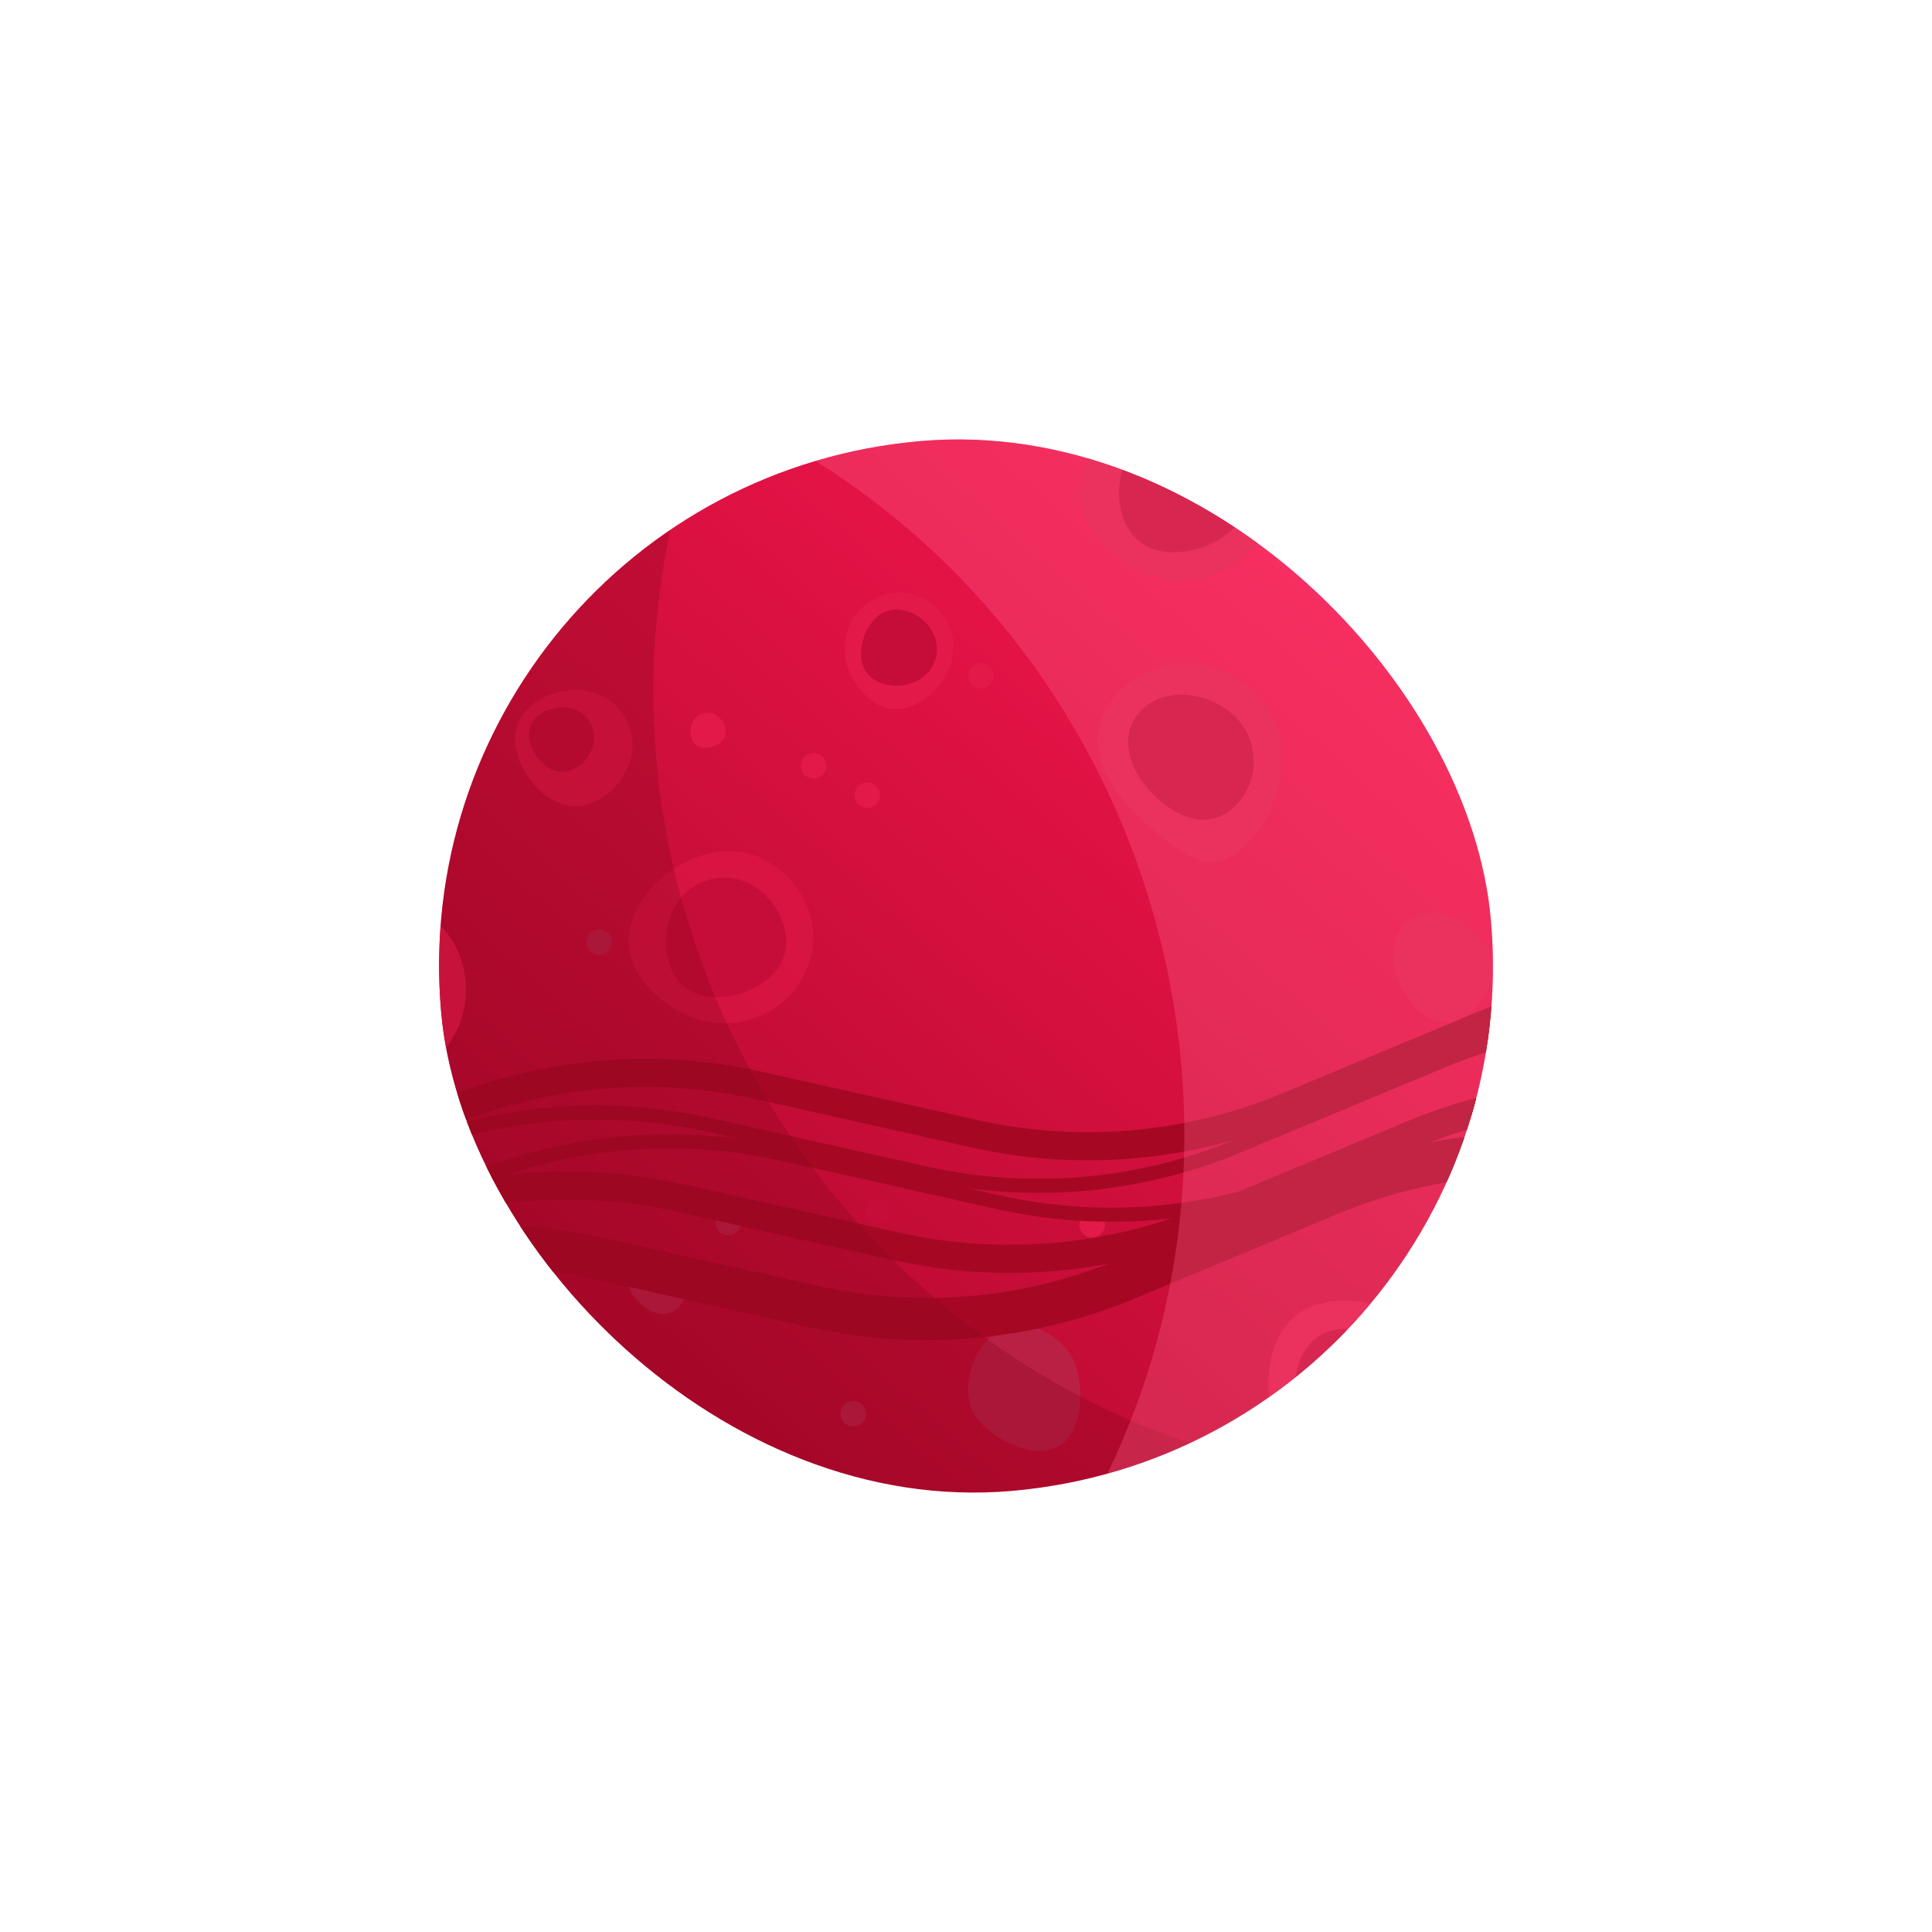 <svg width="1100" height="1100" viewBox="0 0 1100 1100" fill="none" xmlns="http://www.w3.org/2000/svg">
<g filter="url(#filter0_d_3_283)">
<g clip-path="url(#clip0_3_283)">
<rect x="224.995" y="269.288" width="600" height="600" rx="300" transform="rotate(-5 224.995 269.288)" fill="url(#paint0_linear_3_283)"/>
<g filter="url(#filter1_i_3_283)">
<path d="M524.347 387.706C509.136 397.017 495.463 390.979 485.907 375.368C476.351 359.757 480.935 339.554 496.146 330.242C511.356 320.931 529.541 326.201 539.097 341.812C548.653 357.423 539.558 378.395 524.347 387.706Z" fill="#E31949"/>
</g>
<g filter="url(#filter2_i_3_283)">
<path d="M523.653 375.179C514.046 381.06 498.592 379.814 492.711 370.207C486.83 360.6 492.144 343.653 501.751 337.772C511.358 331.891 524.519 337.53 530.399 347.137C536.28 356.743 533.26 369.298 523.653 375.179Z" fill="#C60C38"/>
</g>
<g filter="url(#filter3_i_3_283)">
<path d="M603.152 811.487C589.147 820.06 563.343 807.648 554.77 793.643C546.198 779.638 553.944 754.932 567.948 746.359C581.953 737.787 601.139 746.006 609.712 760.011C618.285 774.016 617.157 802.914 603.152 811.487Z" fill="#BA1F44"/>
</g>
<g filter="url(#filter4_i_3_283)">
<path d="M283.304 924.52C301.679 931.748 329.646 911.66 336.874 893.285C344.102 874.91 329.77 847.269 311.395 840.041C293.019 832.813 272.014 846.554 264.786 864.929C257.558 883.304 264.929 917.292 283.304 924.52Z" fill="#E31949"/>
</g>
<g filter="url(#filter5_i_3_283)">
<path d="M712.279 466.467C691.389 489.9 675.351 477.632 651.301 456.193C627.252 434.753 614.616 407.43 635.506 383.997C656.396 360.564 689.719 360.186 713.769 381.626C737.818 403.066 733.169 443.034 712.279 466.467Z" fill="#E31949"/>
</g>
<g filter="url(#filter6_i_3_283)">
<path d="M704.731 445.712C691.537 460.511 673.821 456.23 659.022 443.037C644.222 429.843 635.589 408.63 648.783 393.83C661.976 379.031 687.024 381.831 701.823 395.025C716.623 408.219 717.925 430.912 704.731 445.712Z" fill="#C60C38"/>
</g>
<g filter="url(#filter7_i_3_283)">
<path d="M763.636 840.864C732.917 845.63 728.377 826.157 723.486 794.63C718.595 763.103 726.131 734.262 756.85 729.496C787.569 724.73 813.282 745.414 818.173 776.941C823.065 808.469 794.355 836.098 763.636 840.864Z" fill="#E31949"/>
</g>
<g filter="url(#filter8_i_3_283)">
<path d="M770.929 820.246C751.528 823.256 740.678 808.833 737.668 789.431C734.658 770.03 741.41 748.379 760.811 745.369C780.212 742.359 797.598 760.265 800.608 779.666C803.618 799.068 790.33 817.236 770.929 820.246Z" fill="#C60C38"/>
</g>
<g filter="url(#filter9_i_3_283)">
<path d="M386.879 732.038C380.529 739.161 372.002 737.101 364.879 730.75C357.755 724.4 353.6 714.19 359.95 707.067C366.301 699.943 378.356 701.291 385.48 707.642C392.603 713.992 393.23 724.914 386.879 732.038Z" fill="#BA1F44"/>
</g>
<g filter="url(#filter10_i_3_283)">
<path d="M833.349 567.375C818.813 575.079 806.268 566.635 798.564 552.1C790.86 537.565 790.268 518.571 804.803 510.867C819.338 503.163 838.014 512.572 845.718 527.107C853.422 541.643 847.884 559.671 833.349 567.375Z" fill="#E31949"/>
</g>
<g opacity="0.5" filter="url(#filter11_i_3_283)">
<path d="M365.601 500.959C350.19 524.533 359.081 546.399 383.275 562.216C407.469 578.032 439.575 571.743 454.986 548.17C470.397 524.596 462.931 495.645 438.737 479.829C414.543 464.012 381.012 477.386 365.601 500.959Z" fill="#E31949"/>
</g>
<g filter="url(#filter12_i_3_283)">
<path d="M385.344 502.642C375.611 517.531 376.853 541.984 391.741 551.717C406.63 561.45 433.631 553.857 443.365 538.969C453.098 524.08 444.814 503.041 429.926 493.307C415.037 483.574 395.077 487.753 385.344 502.642Z" fill="#C60C38"/>
</g>
<g filter="url(#filter13_i_3_283)">
<path d="M394.914 398.435C392.051 402.814 392.416 410.006 396.795 412.869C401.174 415.732 409.116 413.499 411.978 409.12C414.841 404.741 412.405 398.552 408.026 395.69C403.647 392.827 397.776 394.056 394.914 398.435Z" fill="#E31949"/>
</g>
<g filter="url(#filter14_i_3_283)">
<path d="M265.783 299.313C262.92 303.692 263.285 310.884 267.664 313.746C272.043 316.609 279.985 314.376 282.848 309.997C285.71 305.618 283.274 299.43 278.895 296.567C274.516 293.704 268.645 294.933 265.783 299.313Z" fill="#E31949"/>
</g>
<g filter="url(#filter15_i_3_283)">
<path d="M817.242 820.413C814.379 824.792 814.744 831.984 819.123 834.847C823.502 837.709 831.444 835.476 834.307 831.097C837.169 826.718 834.733 820.53 830.354 817.667C825.975 814.805 820.105 816.034 817.242 820.413Z" fill="#C60C38"/>
</g>
<g filter="url(#filter16_i_3_283)">
<path d="M826.707 699.126C823.844 703.505 824.21 710.697 828.589 713.56C832.968 716.423 840.909 714.19 843.772 709.811C846.635 705.432 844.198 699.244 839.819 696.381C835.44 693.518 829.57 694.747 826.707 699.126Z" fill="#C60C38"/>
</g>
<g filter="url(#filter17_i_3_283)">
<path d="M420.107 855.525C417.244 859.904 417.609 867.096 421.988 869.959C426.367 872.822 434.309 870.589 437.171 866.21C440.034 861.831 437.598 855.643 433.219 852.78C428.84 849.917 422.969 851.146 420.107 855.525Z" fill="#BA1F44"/>
</g>
<g opacity="0.8">
<g filter="url(#filter18_i_3_283)">
<path d="M337.405 382.489C320.881 377.893 298.774 386.174 294.177 402.698C289.581 419.222 304.442 441.817 320.966 446.413C337.489 451.01 354.404 437.254 359.001 420.731C363.597 404.207 353.929 387.086 337.405 382.489Z" fill="#E31949"/>
</g>
<g filter="url(#filter19_i_3_283)">
<path d="M325.635 391.666C316.425 389.104 304.101 393.72 301.539 402.931C298.977 412.142 307.261 424.737 316.471 427.299C325.682 429.862 335.111 422.194 337.673 412.983C340.236 403.773 334.846 394.229 325.635 391.666Z" fill="#C60C38"/>
</g>
</g>
<g filter="url(#filter20_i_3_283)">
<path d="M159.644 571.171C164.866 600.999 187.91 611.633 218.523 606.274C249.136 600.915 269.72 572.39 264.498 542.562C259.277 512.734 232.146 495.491 201.533 500.85C170.92 506.21 154.423 541.343 159.644 571.171Z" fill="#E31949"/>
</g>
<g filter="url(#filter21_i_3_283)">
<path d="M176.378 557.987C179.676 576.826 198.617 595.109 217.456 591.811C236.294 588.513 251.913 562.715 248.615 543.876C245.317 525.038 223.356 514.607 204.518 517.905C185.679 521.203 173.08 539.148 176.378 557.987Z" fill="#C60C38"/>
</g>
<g filter="url(#filter22_i_3_283)">
<path d="M622.666 243.6C606.125 268.903 615.668 292.373 641.636 309.349C667.605 326.326 702.066 319.576 718.608 294.273C735.149 268.971 727.136 237.896 701.167 220.919C675.198 203.943 639.208 218.297 622.666 243.6Z" fill="#E31949"/>
</g>
<g filter="url(#filter23_i_3_283)">
<path d="M643.857 245.406C633.41 261.387 634.743 287.633 650.724 298.08C666.705 308.527 695.686 300.378 706.133 284.397C716.581 268.416 707.69 245.834 691.709 235.386C675.728 224.939 654.304 229.425 643.857 245.406Z" fill="#C60C38"/>
</g>
<circle cx="499.983" cy="681.746" r="7.244" transform="rotate(-5 499.983 681.746)" fill="#C60C38"/>
<circle cx="414.689" cy="687.972" r="7.244" transform="rotate(-5 414.689 687.972)" fill="#BA1F44"/>
<circle cx="463.243" cy="428.029" r="7.244" transform="rotate(-5 463.243 428.029)" fill="#E31949"/>
<circle cx="485.822" cy="796.932" r="7.244" transform="rotate(-5 485.822 796.932)" fill="#BA1F44"/>
<circle cx="694.283" cy="824.723" r="7.244" transform="rotate(-5 694.283 824.723)" fill="#BA1F44"/>
<circle cx="621.848" cy="689.422" r="7.244" transform="rotate(-5 621.848 689.422)" fill="#E31949"/>
<circle cx="558.479" cy="376.778" r="7.244" transform="rotate(-5 558.479 376.778)" fill="#E31949"/>
<circle cx="493.791" cy="444.748" r="7.244" transform="rotate(-5 493.791 444.748)" fill="#E31949"/>
<circle cx="341.134" cy="528.396" r="7.244" transform="rotate(-5 341.134 528.396)" fill="#BA1F44"/>
<circle cx="772.8" cy="297.701" r="7.244" transform="rotate(-5 772.8 297.701)" fill="#BA1F44"/>
<path d="M-1140.69 814.39L-937.402 730.519C-881.174 707.321 -819.164 702.008 -759.809 715.305L-639.33 742.293C-580.323 755.511 -518.684 750.34 -462.704 727.475L-340.728 677.655C-285.086 654.929 -223.843 649.68 -165.145 662.606L-40.516 690.052C18.887 703.134 80.877 697.597 137.021 674.196L253.53 625.636C310.011 602.094 372.4 596.636 432.11 610.012L554.708 637.475C614.419 650.851 676.807 645.392 733.288 621.851L849.254 573.516C905.735 549.975 968.124 544.517 1027.83 557.893L1242.2 605.914" stroke="#A60823" stroke-width="16"/>
<path d="M-1185.27 878.52L-981.982 794.648C-925.754 771.45 -863.744 766.138 -804.389 779.434L-683.911 806.422C-624.904 819.641 -563.264 814.47 -507.284 791.605L-385.309 741.785C-329.666 719.058 -268.424 713.809 -209.725 726.736L-85.096 754.182C-25.694 767.263 36.296 761.727 92.441 738.326L208.949 689.765C265.43 666.224 327.819 660.765 387.53 674.141L510.127 701.604C569.838 714.98 632.227 709.522 688.708 685.981L804.674 637.646C861.155 614.105 923.544 608.646 983.254 622.022L1197.62 670.043" stroke="#A60823" stroke-width="16"/>
<path d="M-1232.47 912.763L-1029.18 828.892C-972.949 805.694 -910.939 800.382 -851.584 813.678L-731.106 840.666C-672.099 853.884 -610.459 848.713 -554.479 825.849L-432.504 776.029C-376.861 753.302 -315.619 748.053 -256.921 760.979L-132.292 788.425C-72.889 801.507 -10.899 795.971 45.246 772.57L161.754 724.009C218.235 700.467 280.624 695.009 340.335 708.385L462.932 735.848C522.643 749.224 585.032 743.765 641.513 720.224L757.479 671.89C813.96 648.348 876.348 642.89 936.059 656.266L1150.43 704.287" stroke="#A60823" stroke-width="24"/>
<path d="M-1168.84 836.929L-965.545 753.057C-909.316 729.859 -847.306 724.547 -787.952 737.843L-667.473 764.832C-608.466 778.05 -546.826 772.879 -490.846 750.014L-368.871 700.194C-313.229 677.467 -251.986 672.218 -193.288 685.145L-68.659 712.591C-9.256 725.672 52.734 720.136 108.878 696.735L225.387 648.174C281.868 624.633 344.257 619.175 403.968 632.55L526.565 660.013C586.276 673.389 648.665 667.931 705.146 644.39L821.111 596.055C877.593 572.514 939.981 567.055 999.692 580.431L1214.06 628.452" stroke="#A60823" stroke-width="8"/>
<path d="M-1127.25 853.366L-923.954 769.495C-867.725 746.297 -805.716 740.985 -746.361 754.281L-625.882 781.269C-566.875 794.487 -505.235 789.316 -449.256 766.452L-327.28 716.632C-271.638 693.905 -210.395 688.656 -151.697 701.582L-27.068 729.028C32.335 742.11 94.325 736.574 150.469 713.173L266.978 664.612C323.459 641.071 385.848 635.612 445.559 648.988L568.156 676.451C627.867 689.827 690.255 684.369 746.737 660.827L862.702 612.493C919.183 588.951 981.572 583.493 1041.28 596.869L1255.65 644.89" stroke="#A60823" stroke-width="8"/>
<g opacity="0.3" filter="url(#filter24_f_3_283)">
<path d="M441.485 147.71C248.549 455.847 481.384 853.807 844.533 836.596L960.966 831.078L-63.71 916.331L441.485 147.71Z" fill="#86041B"/>
</g>
<g opacity="0.3" filter="url(#filter25_f_3_283)">
<path d="M526.619 969.245C795.608 724.668 678.909 278.612 324.607 197.103L211.01 170.97L1220.63 365.633L526.619 969.245Z" fill="#FF698D"/>
</g>
</g>
</g>
<defs>
<filter id="filter0_d_3_283" x="-0.005" y="-0.005" width="1100.01" height="1100.01" filterUnits="userSpaceOnUse" color-interpolation-filters="sRGB">
<feFlood flood-opacity="0" result="BackgroundImageFix"/>
<feColorMatrix in="SourceAlpha" type="matrix" values="0 0 0 0 0 0 0 0 0 0 0 0 0 0 0 0 0 0 127 0" result="hardAlpha"/>
<feMorphology radius="25" operator="dilate" in="SourceAlpha" result="effect1_dropShadow_3_283"/>
<feOffset dy="8"/>
<feGaussianBlur stdDeviation="100"/>
<feComposite in2="hardAlpha" operator="out"/>
<feColorMatrix type="matrix" values="0 0 0 0 0.912 0 0 0 0 0.011 0 0 0 0 0.222 0 0 0 0.4 0"/>
<feBlend mode="normal" in2="BackgroundImageFix" result="effect1_dropShadow_3_283"/>
<feBlend mode="normal" in="SourceGraphic" in2="effect1_dropShadow_3_283" result="shape"/>
</filter>
<filter id="filter1_i_3_283" x="480.919" y="325.634" width="62.094" height="70.149" filterUnits="userSpaceOnUse" color-interpolation-filters="sRGB">
<feFlood flood-opacity="0" result="BackgroundImageFix"/>
<feBlend mode="normal" in="SourceGraphic" in2="BackgroundImageFix" result="shape"/>
<feColorMatrix in="SourceAlpha" type="matrix" values="0 0 0 0 0 0 0 0 0 0 0 0 0 0 0 0 0 0 127 0" result="hardAlpha"/>
<feOffset dy="3.664"/>
<feGaussianBlur stdDeviation="3.664"/>
<feComposite in2="hardAlpha" operator="arithmetic" k2="-1" k3="1"/>
<feColorMatrix type="matrix" values="0 0 0 0 0.542 0 0 0 0 0.041 0 0 0 0 0.142 0 0 0 1 0"/>
<feBlend mode="normal" in2="shape" result="effect1_innerShadow_3_283"/>
</filter>
<filter id="filter2_i_3_283" x="490.251" y="335.376" width="43.152" height="47.025" filterUnits="userSpaceOnUse" color-interpolation-filters="sRGB">
<feFlood flood-opacity="0" result="BackgroundImageFix"/>
<feBlend mode="normal" in="SourceGraphic" in2="BackgroundImageFix" result="shape"/>
<feColorMatrix in="SourceAlpha" type="matrix" values="0 0 0 0 0 0 0 0 0 0 0 0 0 0 0 0 0 0 127 0" result="hardAlpha"/>
<feOffset dy="3.664"/>
<feGaussianBlur stdDeviation="3.664"/>
<feComposite in2="hardAlpha" operator="arithmetic" k2="-1" k3="1"/>
<feColorMatrix type="matrix" values="0 0 0 0 0.542 0 0 0 0 0.041 0 0 0 0 0.142 0 0 0 1 0"/>
<feBlend mode="normal" in2="shape" result="effect1_innerShadow_3_283"/>
</filter>
<filter id="filter3_i_3_283" x="551.184" y="742.866" width="63.962" height="75.106" filterUnits="userSpaceOnUse" color-interpolation-filters="sRGB">
<feFlood flood-opacity="0" result="BackgroundImageFix"/>
<feBlend mode="normal" in="SourceGraphic" in2="BackgroundImageFix" result="shape"/>
<feColorMatrix in="SourceAlpha" type="matrix" values="0 0 0 0 0 0 0 0 0 0 0 0 0 0 0 0 0 0 127 0" result="hardAlpha"/>
<feOffset dy="3.664"/>
<feGaussianBlur stdDeviation="3.664"/>
<feComposite in2="hardAlpha" operator="arithmetic" k2="-1" k3="1"/>
<feColorMatrix type="matrix" values="0 0 0 0 0.542 0 0 0 0 0.041 0 0 0 0 0.142 0 0 0 1 0"/>
<feBlend mode="normal" in2="shape" result="effect1_innerShadow_3_283"/>
</filter>
<filter id="filter4_i_3_283" x="262.045" y="838.079" width="76.739" height="91.615" filterUnits="userSpaceOnUse" color-interpolation-filters="sRGB">
<feFlood flood-opacity="0" result="BackgroundImageFix"/>
<feBlend mode="normal" in="SourceGraphic" in2="BackgroundImageFix" result="shape"/>
<feColorMatrix in="SourceAlpha" type="matrix" values="0 0 0 0 0 0 0 0 0 0 0 0 0 0 0 0 0 0 127 0" result="hardAlpha"/>
<feOffset dy="3.664"/>
<feGaussianBlur stdDeviation="3.664"/>
<feComposite in2="hardAlpha" operator="arithmetic" k2="-1" k3="1"/>
<feColorMatrix type="matrix" values="0 0 0 0 0.542 0 0 0 0 0.041 0 0 0 0 0.142 0 0 0 1 0"/>
<feBlend mode="normal" in2="shape" result="effect1_innerShadow_3_283"/>
</filter>
<filter id="filter5_i_3_283" x="624.944" y="365.969" width="105.011" height="116.867" filterUnits="userSpaceOnUse" color-interpolation-filters="sRGB">
<feFlood flood-opacity="0" result="BackgroundImageFix"/>
<feBlend mode="normal" in="SourceGraphic" in2="BackgroundImageFix" result="shape"/>
<feColorMatrix in="SourceAlpha" type="matrix" values="0 0 0 0 0 0 0 0 0 0 0 0 0 0 0 0 0 0 127 0" result="hardAlpha"/>
<feOffset dy="3.664"/>
<feGaussianBlur stdDeviation="3.664"/>
<feComposite in2="hardAlpha" operator="arithmetic" k2="-1" k3="1"/>
<feColorMatrix type="matrix" values="0 0 0 0 0.542 0 0 0 0 0.041 0 0 0 0 0.142 0 0 0 1 0"/>
<feBlend mode="normal" in2="shape" result="effect1_innerShadow_3_283"/>
</filter>
<filter id="filter6_i_3_283" x="642.278" y="383.877" width="71.556" height="74.818" filterUnits="userSpaceOnUse" color-interpolation-filters="sRGB">
<feFlood flood-opacity="0" result="BackgroundImageFix"/>
<feBlend mode="normal" in="SourceGraphic" in2="BackgroundImageFix" result="shape"/>
<feColorMatrix in="SourceAlpha" type="matrix" values="0 0 0 0 0 0 0 0 0 0 0 0 0 0 0 0 0 0 127 0" result="hardAlpha"/>
<feOffset dy="3.664"/>
<feGaussianBlur stdDeviation="3.664"/>
<feComposite in2="hardAlpha" operator="arithmetic" k2="-1" k3="1"/>
<feColorMatrix type="matrix" values="0 0 0 0 0.542 0 0 0 0 0.041 0 0 0 0 0.142 0 0 0 1 0"/>
<feBlend mode="normal" in2="shape" result="effect1_innerShadow_3_283"/>
</filter>
<filter id="filter7_i_3_283" x="722.115" y="728.814" width="96.605" height="116.429" filterUnits="userSpaceOnUse" color-interpolation-filters="sRGB">
<feFlood flood-opacity="0" result="BackgroundImageFix"/>
<feBlend mode="normal" in="SourceGraphic" in2="BackgroundImageFix" result="shape"/>
<feColorMatrix in="SourceAlpha" type="matrix" values="0 0 0 0 0 0 0 0 0 0 0 0 0 0 0 0 0 0 127 0" result="hardAlpha"/>
<feOffset dy="3.664"/>
<feGaussianBlur stdDeviation="3.664"/>
<feComposite in2="hardAlpha" operator="arithmetic" k2="-1" k3="1"/>
<feColorMatrix type="matrix" values="0 0 0 0 0.542 0 0 0 0 0.041 0 0 0 0 0.142 0 0 0 1 0"/>
<feBlend mode="normal" in2="shape" result="effect1_innerShadow_3_283"/>
</filter>
<filter id="filter8_i_3_283" x="736.982" y="745.037" width="64.051" height="79.271" filterUnits="userSpaceOnUse" color-interpolation-filters="sRGB">
<feFlood flood-opacity="0" result="BackgroundImageFix"/>
<feBlend mode="normal" in="SourceGraphic" in2="BackgroundImageFix" result="shape"/>
<feColorMatrix in="SourceAlpha" type="matrix" values="0 0 0 0 0 0 0 0 0 0 0 0 0 0 0 0 0 0 127 0" result="hardAlpha"/>
<feOffset dy="3.664"/>
<feGaussianBlur stdDeviation="3.664"/>
<feComposite in2="hardAlpha" operator="arithmetic" k2="-1" k3="1"/>
<feColorMatrix type="matrix" values="0 0 0 0 0.542 0 0 0 0 0.041 0 0 0 0 0.142 0 0 0 1 0"/>
<feBlend mode="normal" in2="shape" result="effect1_innerShadow_3_283"/>
</filter>
<filter id="filter9_i_3_283" x="356.82" y="702.276" width="34.441" height="37.912" filterUnits="userSpaceOnUse" color-interpolation-filters="sRGB">
<feFlood flood-opacity="0" result="BackgroundImageFix"/>
<feBlend mode="normal" in="SourceGraphic" in2="BackgroundImageFix" result="shape"/>
<feColorMatrix in="SourceAlpha" type="matrix" values="0 0 0 0 0 0 0 0 0 0 0 0 0 0 0 0 0 0 127 0" result="hardAlpha"/>
<feOffset dy="3.664"/>
<feGaussianBlur stdDeviation="3.664"/>
<feComposite in2="hardAlpha" operator="arithmetic" k2="-1" k3="1"/>
<feColorMatrix type="matrix" values="0 0 0 0 0.542 0 0 0 0 0.041 0 0 0 0 0.142 0 0 0 1 0"/>
<feBlend mode="normal" in2="shape" result="effect1_innerShadow_3_283"/>
</filter>
<filter id="filter10_i_3_283" x="793.207" y="508.11" width="55.984" height="65.84" filterUnits="userSpaceOnUse" color-interpolation-filters="sRGB">
<feFlood flood-opacity="0" result="BackgroundImageFix"/>
<feBlend mode="normal" in="SourceGraphic" in2="BackgroundImageFix" result="shape"/>
<feColorMatrix in="SourceAlpha" type="matrix" values="0 0 0 0 0 0 0 0 0 0 0 0 0 0 0 0 0 0 127 0" result="hardAlpha"/>
<feOffset dy="3.664"/>
<feGaussianBlur stdDeviation="3.664"/>
<feComposite in2="hardAlpha" operator="arithmetic" k2="-1" k3="1"/>
<feColorMatrix type="matrix" values="0 0 0 0 0.542 0 0 0 0 0.041 0 0 0 0 0.142 0 0 0 1 0"/>
<feBlend mode="normal" in2="shape" result="effect1_innerShadow_3_283"/>
</filter>
<filter id="filter11_i_3_283" x="357.956" y="472.962" width="105.069" height="101.64" filterUnits="userSpaceOnUse" color-interpolation-filters="sRGB">
<feFlood flood-opacity="0" result="BackgroundImageFix"/>
<feBlend mode="normal" in="SourceGraphic" in2="BackgroundImageFix" result="shape"/>
<feColorMatrix in="SourceAlpha" type="matrix" values="0 0 0 0 0 0 0 0 0 0 0 0 0 0 0 0 0 0 127 0" result="hardAlpha"/>
<feOffset dy="3.664"/>
<feGaussianBlur stdDeviation="3.664"/>
<feComposite in2="hardAlpha" operator="arithmetic" k2="-1" k3="1"/>
<feColorMatrix type="matrix" values="0 0 0 0 0.542 0 0 0 0 0.041 0 0 0 0 0.142 0 0 0 1 0"/>
<feBlend mode="normal" in2="shape" result="effect1_innerShadow_3_283"/>
</filter>
<filter id="filter12_i_3_283" x="379.086" y="488.054" width="68.482" height="71.683" filterUnits="userSpaceOnUse" color-interpolation-filters="sRGB">
<feFlood flood-opacity="0" result="BackgroundImageFix"/>
<feBlend mode="normal" in="SourceGraphic" in2="BackgroundImageFix" result="shape"/>
<feColorMatrix in="SourceAlpha" type="matrix" values="0 0 0 0 0 0 0 0 0 0 0 0 0 0 0 0 0 0 127 0" result="hardAlpha"/>
<feOffset dy="3.664"/>
<feGaussianBlur stdDeviation="3.664"/>
<feComposite in2="hardAlpha" operator="arithmetic" k2="-1" k3="1"/>
<feColorMatrix type="matrix" values="0 0 0 0 0.542 0 0 0 0 0.041 0 0 0 0 0.142 0 0 0 1 0"/>
<feBlend mode="normal" in2="shape" result="effect1_innerShadow_3_283"/>
</filter>
<filter id="filter13_i_3_283" x="393.073" y="394.145" width="20.142" height="23.669" filterUnits="userSpaceOnUse" color-interpolation-filters="sRGB">
<feFlood flood-opacity="0" result="BackgroundImageFix"/>
<feBlend mode="normal" in="SourceGraphic" in2="BackgroundImageFix" result="shape"/>
<feColorMatrix in="SourceAlpha" type="matrix" values="0 0 0 0 0 0 0 0 0 0 0 0 0 0 0 0 0 0 127 0" result="hardAlpha"/>
<feOffset dy="3.664"/>
<feGaussianBlur stdDeviation="3.664"/>
<feComposite in2="hardAlpha" operator="arithmetic" k2="-1" k3="1"/>
<feColorMatrix type="matrix" values="0 0 0 0 0.542 0 0 0 0 0.041 0 0 0 0 0.142 0 0 0 1 0"/>
<feBlend mode="normal" in2="shape" result="effect1_innerShadow_3_283"/>
</filter>
<filter id="filter14_i_3_283" x="263.942" y="295.022" width="20.142" height="23.669" filterUnits="userSpaceOnUse" color-interpolation-filters="sRGB">
<feFlood flood-opacity="0" result="BackgroundImageFix"/>
<feBlend mode="normal" in="SourceGraphic" in2="BackgroundImageFix" result="shape"/>
<feColorMatrix in="SourceAlpha" type="matrix" values="0 0 0 0 0 0 0 0 0 0 0 0 0 0 0 0 0 0 127 0" result="hardAlpha"/>
<feOffset dy="3.664"/>
<feGaussianBlur stdDeviation="3.664"/>
<feComposite in2="hardAlpha" operator="arithmetic" k2="-1" k3="1"/>
<feColorMatrix type="matrix" values="0 0 0 0 0.542 0 0 0 0 0.041 0 0 0 0 0.142 0 0 0 1 0"/>
<feBlend mode="normal" in2="shape" result="effect1_innerShadow_3_283"/>
</filter>
<filter id="filter15_i_3_283" x="815.401" y="816.122" width="20.142" height="23.669" filterUnits="userSpaceOnUse" color-interpolation-filters="sRGB">
<feFlood flood-opacity="0" result="BackgroundImageFix"/>
<feBlend mode="normal" in="SourceGraphic" in2="BackgroundImageFix" result="shape"/>
<feColorMatrix in="SourceAlpha" type="matrix" values="0 0 0 0 0 0 0 0 0 0 0 0 0 0 0 0 0 0 127 0" result="hardAlpha"/>
<feOffset dy="3.664"/>
<feGaussianBlur stdDeviation="3.664"/>
<feComposite in2="hardAlpha" operator="arithmetic" k2="-1" k3="1"/>
<feColorMatrix type="matrix" values="0 0 0 0 0.542 0 0 0 0 0.041 0 0 0 0 0.142 0 0 0 1 0"/>
<feBlend mode="normal" in2="shape" result="effect1_innerShadow_3_283"/>
</filter>
<filter id="filter16_i_3_283" x="824.866" y="694.836" width="20.142" height="23.669" filterUnits="userSpaceOnUse" color-interpolation-filters="sRGB">
<feFlood flood-opacity="0" result="BackgroundImageFix"/>
<feBlend mode="normal" in="SourceGraphic" in2="BackgroundImageFix" result="shape"/>
<feColorMatrix in="SourceAlpha" type="matrix" values="0 0 0 0 0 0 0 0 0 0 0 0 0 0 0 0 0 0 127 0" result="hardAlpha"/>
<feOffset dy="3.664"/>
<feGaussianBlur stdDeviation="3.664"/>
<feComposite in2="hardAlpha" operator="arithmetic" k2="-1" k3="1"/>
<feColorMatrix type="matrix" values="0 0 0 0 0.542 0 0 0 0 0.041 0 0 0 0 0.142 0 0 0 1 0"/>
<feBlend mode="normal" in2="shape" result="effect1_innerShadow_3_283"/>
</filter>
<filter id="filter17_i_3_283" x="418.266" y="851.235" width="20.142" height="23.669" filterUnits="userSpaceOnUse" color-interpolation-filters="sRGB">
<feFlood flood-opacity="0" result="BackgroundImageFix"/>
<feBlend mode="normal" in="SourceGraphic" in2="BackgroundImageFix" result="shape"/>
<feColorMatrix in="SourceAlpha" type="matrix" values="0 0 0 0 0 0 0 0 0 0 0 0 0 0 0 0 0 0 127 0" result="hardAlpha"/>
<feOffset dy="3.664"/>
<feGaussianBlur stdDeviation="3.664"/>
<feComposite in2="hardAlpha" operator="arithmetic" k2="-1" k3="1"/>
<feColorMatrix type="matrix" values="0 0 0 0 0.542 0 0 0 0 0.041 0 0 0 0 0.142 0 0 0 1 0"/>
<feBlend mode="normal" in2="shape" result="effect1_innerShadow_3_283"/>
</filter>
<filter id="filter18_i_3_283" x="293.331" y="381.231" width="66.814" height="69.743" filterUnits="userSpaceOnUse" color-interpolation-filters="sRGB">
<feFlood flood-opacity="0" result="BackgroundImageFix"/>
<feBlend mode="normal" in="SourceGraphic" in2="BackgroundImageFix" result="shape"/>
<feColorMatrix in="SourceAlpha" type="matrix" values="0 0 0 0 0 0 0 0 0 0 0 0 0 0 0 0 0 0 127 0" result="hardAlpha"/>
<feOffset dy="3.664"/>
<feGaussianBlur stdDeviation="3.664"/>
<feComposite in2="hardAlpha" operator="arithmetic" k2="-1" k3="1"/>
<feColorMatrix type="matrix" values="0 0 0 0 0.542 0 0 0 0 0.041 0 0 0 0 0.142 0 0 0 1 0"/>
<feBlend mode="normal" in2="shape" result="effect1_innerShadow_3_283"/>
</filter>
<filter id="filter19_i_3_283" x="301.067" y="390.965" width="37.244" height="40.498" filterUnits="userSpaceOnUse" color-interpolation-filters="sRGB">
<feFlood flood-opacity="0" result="BackgroundImageFix"/>
<feBlend mode="normal" in="SourceGraphic" in2="BackgroundImageFix" result="shape"/>
<feColorMatrix in="SourceAlpha" type="matrix" values="0 0 0 0 0 0 0 0 0 0 0 0 0 0 0 0 0 0 127 0" result="hardAlpha"/>
<feOffset dy="3.664"/>
<feGaussianBlur stdDeviation="3.664"/>
<feComposite in2="hardAlpha" operator="arithmetic" k2="-1" k3="1"/>
<feColorMatrix type="matrix" values="0 0 0 0 0.542 0 0 0 0 0.041 0 0 0 0 0.142 0 0 0 1 0"/>
<feBlend mode="normal" in2="shape" result="effect1_innerShadow_3_283"/>
</filter>
<filter id="filter20_i_3_283" x="158.689" y="499.88" width="106.619" height="111.39" filterUnits="userSpaceOnUse" color-interpolation-filters="sRGB">
<feFlood flood-opacity="0" result="BackgroundImageFix"/>
<feBlend mode="normal" in="SourceGraphic" in2="BackgroundImageFix" result="shape"/>
<feColorMatrix in="SourceAlpha" type="matrix" values="0 0 0 0 0 0 0 0 0 0 0 0 0 0 0 0 0 0 127 0" result="hardAlpha"/>
<feOffset dy="3.664"/>
<feGaussianBlur stdDeviation="3.664"/>
<feComposite in2="hardAlpha" operator="arithmetic" k2="-1" k3="1"/>
<feColorMatrix type="matrix" values="0 0 0 0 0.542 0 0 0 0 0.041 0 0 0 0 0.142 0 0 0 1 0"/>
<feBlend mode="normal" in2="shape" result="effect1_innerShadow_3_283"/>
</filter>
<filter id="filter21_i_3_283" x="175.854" y="517.301" width="73.203" height="78.562" filterUnits="userSpaceOnUse" color-interpolation-filters="sRGB">
<feFlood flood-opacity="0" result="BackgroundImageFix"/>
<feBlend mode="normal" in="SourceGraphic" in2="BackgroundImageFix" result="shape"/>
<feColorMatrix in="SourceAlpha" type="matrix" values="0 0 0 0 0 0 0 0 0 0 0 0 0 0 0 0 0 0 127 0" result="hardAlpha"/>
<feOffset dy="3.664"/>
<feGaussianBlur stdDeviation="3.664"/>
<feComposite in2="hardAlpha" operator="arithmetic" k2="-1" k3="1"/>
<feColorMatrix type="matrix" values="0 0 0 0 0.542 0 0 0 0 0.041 0 0 0 0 0.142 0 0 0 1 0"/>
<feBlend mode="normal" in2="shape" result="effect1_innerShadow_3_283"/>
</filter>
<filter id="filter22_i_3_283" x="614.46" y="213.549" width="112.776" height="108.826" filterUnits="userSpaceOnUse" color-interpolation-filters="sRGB">
<feFlood flood-opacity="0" result="BackgroundImageFix"/>
<feBlend mode="normal" in="SourceGraphic" in2="BackgroundImageFix" result="shape"/>
<feColorMatrix in="SourceAlpha" type="matrix" values="0 0 0 0 0 0 0 0 0 0 0 0 0 0 0 0 0 0 127 0" result="hardAlpha"/>
<feOffset dy="3.664"/>
<feGaussianBlur stdDeviation="3.664"/>
<feComposite in2="hardAlpha" operator="arithmetic" k2="-1" k3="1"/>
<feColorMatrix type="matrix" values="0 0 0 0 0.542 0 0 0 0 0.041 0 0 0 0 0.142 0 0 0 1 0"/>
<feBlend mode="normal" in2="shape" result="effect1_innerShadow_3_283"/>
</filter>
<filter id="filter23_i_3_283" x="637.14" y="229.748" width="73.505" height="76.672" filterUnits="userSpaceOnUse" color-interpolation-filters="sRGB">
<feFlood flood-opacity="0" result="BackgroundImageFix"/>
<feBlend mode="normal" in="SourceGraphic" in2="BackgroundImageFix" result="shape"/>
<feColorMatrix in="SourceAlpha" type="matrix" values="0 0 0 0 0 0 0 0 0 0 0 0 0 0 0 0 0 0 127 0" result="hardAlpha"/>
<feOffset dy="3.664"/>
<feGaussianBlur stdDeviation="3.664"/>
<feComposite in2="hardAlpha" operator="arithmetic" k2="-1" k3="1"/>
<feColorMatrix type="matrix" values="0 0 0 0 0.542 0 0 0 0 0.041 0 0 0 0 0.142 0 0 0 1 0"/>
<feBlend mode="normal" in2="shape" result="effect1_innerShadow_3_283"/>
</filter>
<filter id="filter24_f_3_283" x="-123.71" y="87.71" width="1144.68" height="888.622" filterUnits="userSpaceOnUse" color-interpolation-filters="sRGB">
<feFlood flood-opacity="0" result="BackgroundImageFix"/>
<feBlend mode="normal" in="SourceGraphic" in2="BackgroundImageFix" result="shape"/>
<feGaussianBlur stdDeviation="30" result="effect1_foregroundBlur_3_283"/>
</filter>
<filter id="filter25_f_3_283" x="121.01" y="80.97" width="1189.62" height="978.275" filterUnits="userSpaceOnUse" color-interpolation-filters="sRGB">
<feFlood flood-opacity="0" result="BackgroundImageFix"/>
<feBlend mode="normal" in="SourceGraphic" in2="BackgroundImageFix" result="shape"/>
<feGaussianBlur stdDeviation="45" result="effect1_foregroundBlur_3_283"/>
</filter>
<linearGradient id="paint0_linear_3_283" x1="740.495" y1="366.788" x2="58.995" y2="1011.79" gradientUnits="userSpaceOnUse">
<stop stop-color="#F3164E"/>
<stop offset="1" stop-color="#8B0119"/>
</linearGradient>
<clipPath id="clip0_3_283">
<rect x="224.995" y="269.288" width="600" height="600" rx="300" transform="rotate(-5 224.995 269.288)" fill="white"/>
</clipPath>
</defs>
</svg>
